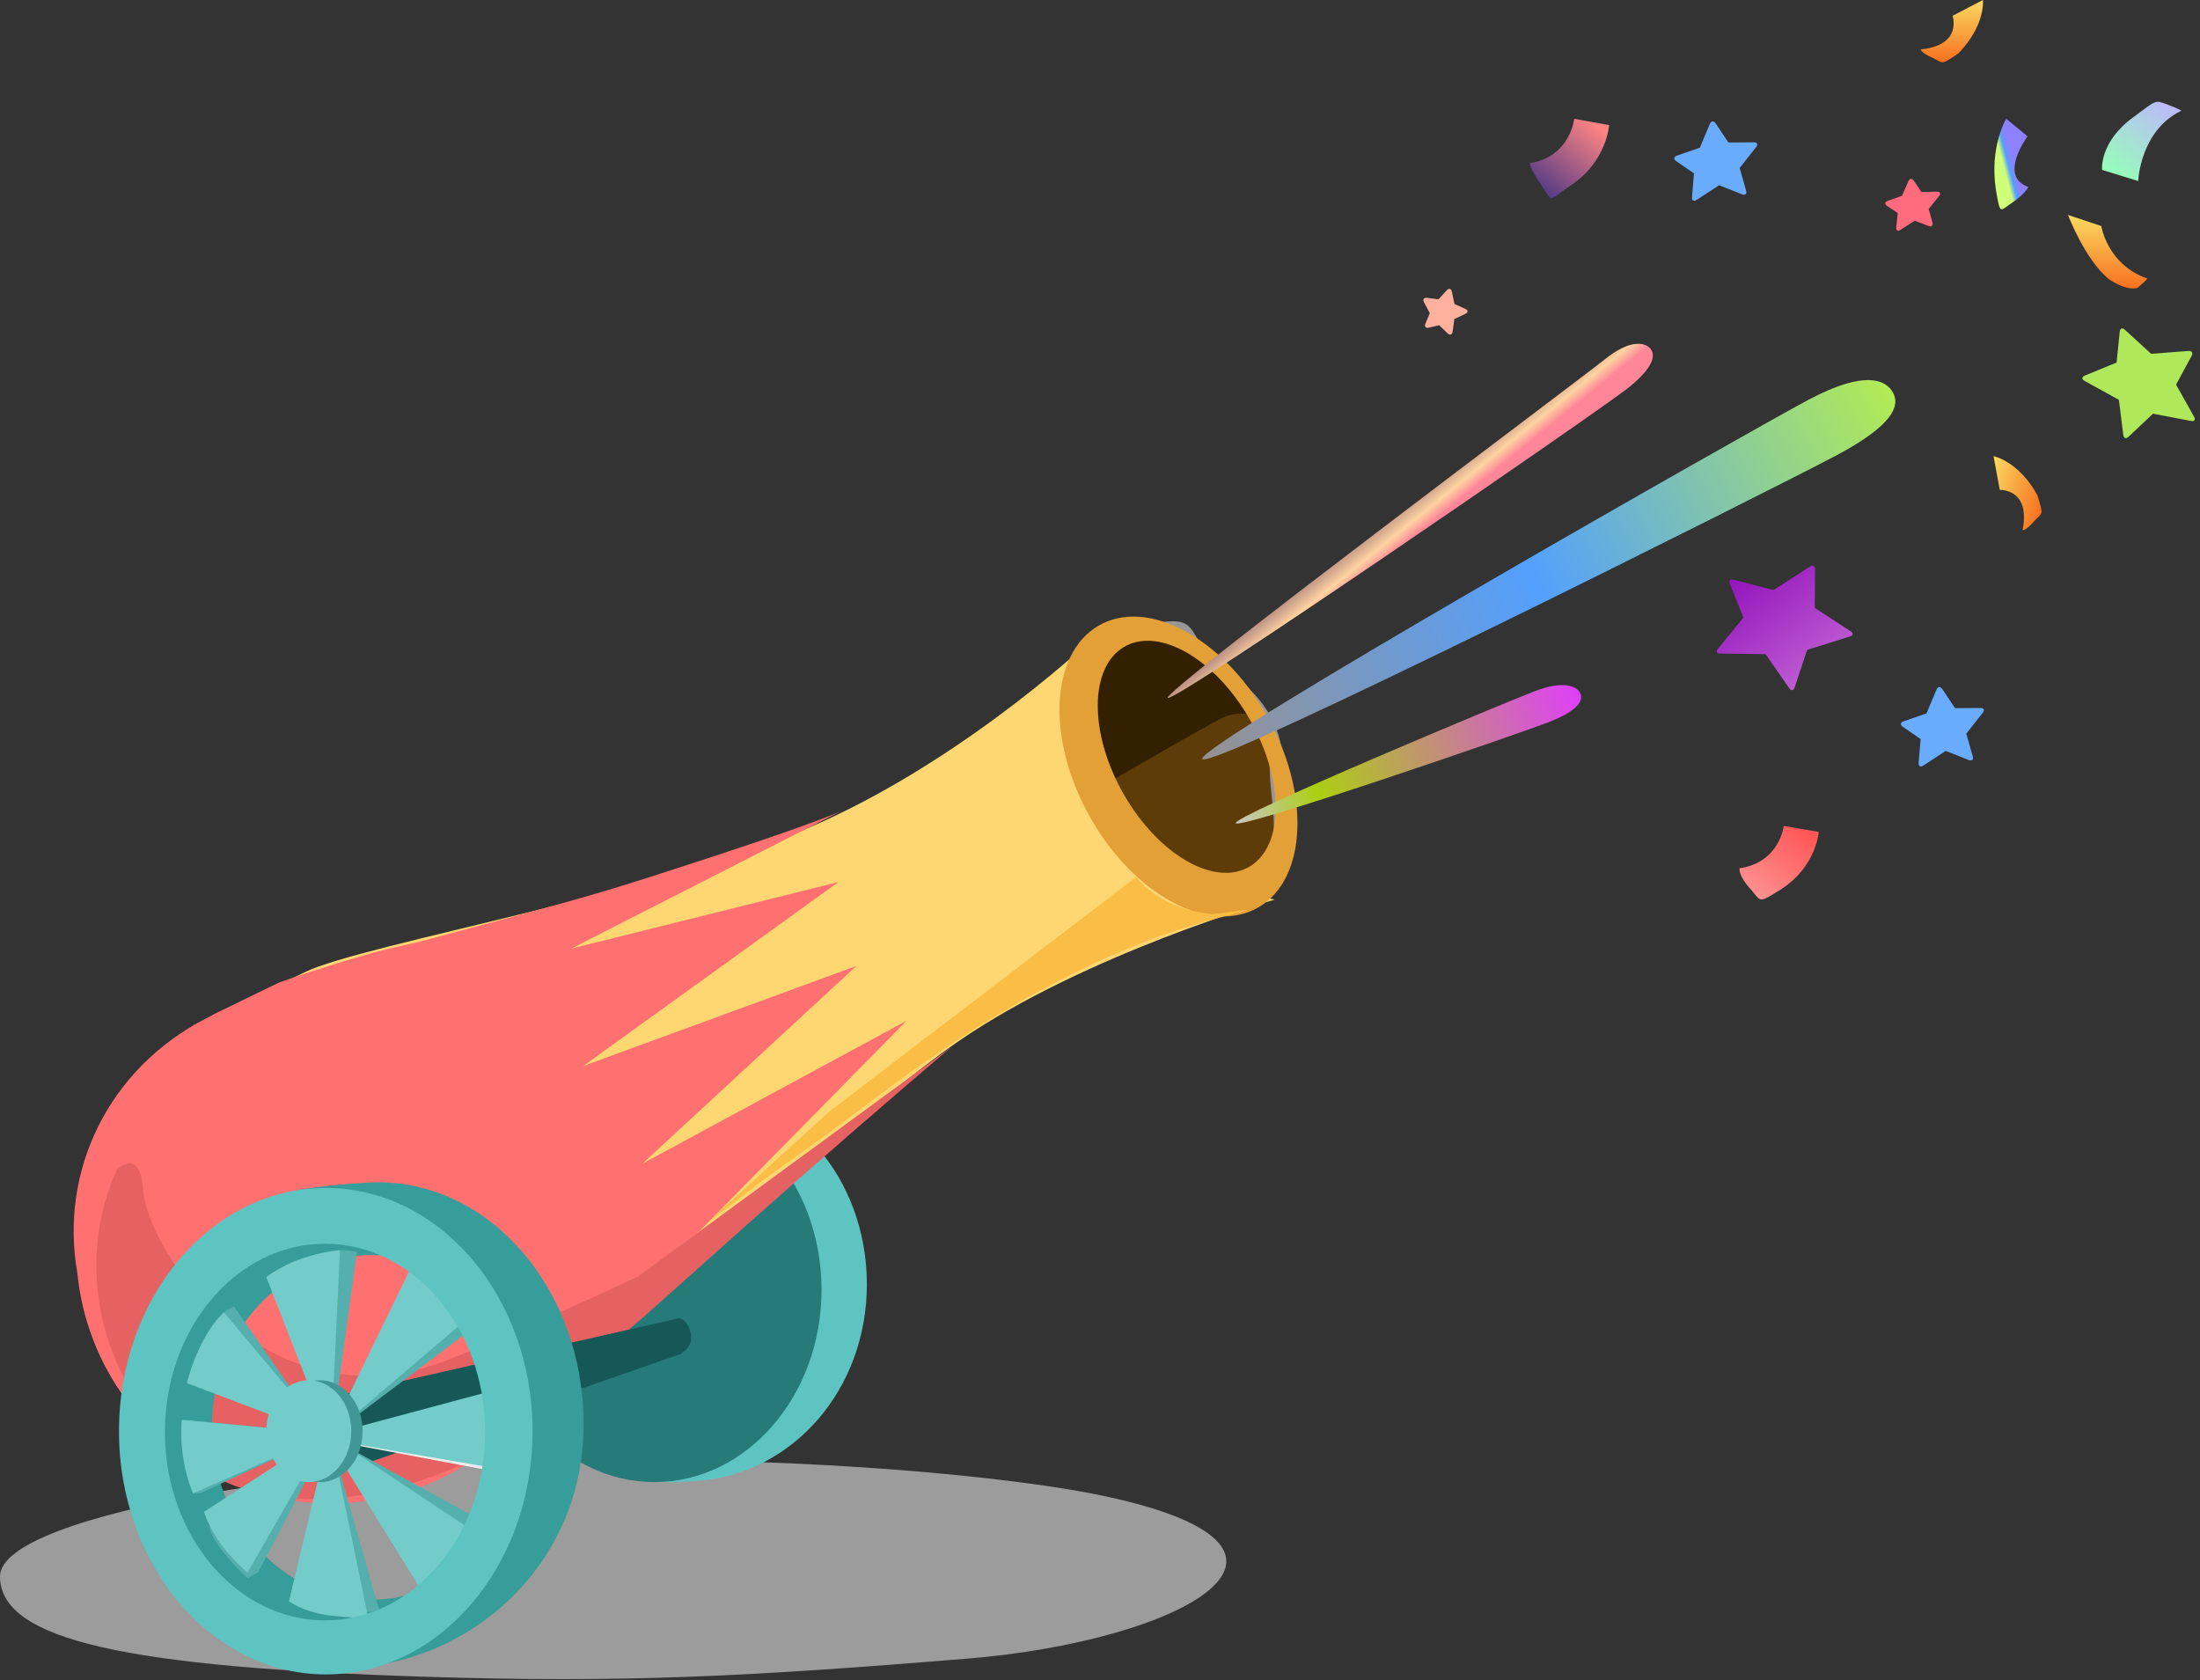 <?xml version="1.0" encoding="UTF-8"?>
<svg width="165px" height="126px" viewBox="0 0 165 126" version="1.1" xmlns="http://www.w3.org/2000/svg" xmlns:xlink="http://www.w3.org/1999/xlink">
    <rect x="0" y="0" width="165" height="126" fill="#333333" stroke="none"/>
    <!-- Generator: Sketch 51.3 (57544) - http://www.bohemiancoding.com/sketch -->
    <title>Group</title>
    <desc>Created with Sketch.</desc>
    <defs>
        <linearGradient x1="0.258%" y1="49.75%" x2="101.258%" y2="49.75%" id="linearGradient-1">
            <stop stop-color="#969191" offset="0%"></stop>
            <stop stop-color="#53A0FE" offset="47.525%"></stop>
            <stop stop-color="#B4ED50" offset="100%"></stop>
        </linearGradient>
        <linearGradient x1="0%" y1="50%" x2="100%" y2="50%" id="linearGradient-2">
            <stop stop-color="#C8C6C6" offset="0%"></stop>
            <stop stop-color="#ACCF11" offset="23.608%"></stop>
            <stop stop-color="#DE3FF9" offset="100%"></stop>
        </linearGradient>
        <linearGradient x1="49.623%" y1="0%" x2="50.377%" y2="66.827%" id="linearGradient-3">
            <stop stop-color="#A47A7A" offset="0%"></stop>
            <stop stop-color="#FFD3A1" offset="66.392%"></stop>
            <stop stop-color="#FF8598" offset="100%"></stop>
        </linearGradient>
        <linearGradient x1="8.558%" y1="0%" x2="93.1%" y2="101%" id="linearGradient-4">
            <stop stop-color="#8E0DB9" offset="0%"></stop>
            <stop stop-color="#C96DD8" offset="100%"></stop>
        </linearGradient>
        <linearGradient x1="10.245%" y1="95.901%" x2="79.748%" y2="4.251%" id="linearGradient-5">
            <stop stop-color="#FD9797" offset="0%"></stop>
            <stop stop-color="#FF5757" offset="100%"></stop>
        </linearGradient>
        <linearGradient x1="7.842%" y1="95.901%" x2="81.546%" y2="4.251%" id="linearGradient-6">
            <stop stop-color="#3C3185" offset="0%"></stop>
            <stop stop-color="#FF8484" offset="100%"></stop>
        </linearGradient>
        <linearGradient x1="50%" y1="0%" x2="50%" y2="100%" id="linearGradient-7">
            <stop stop-color="#FBDA61" offset="0%"></stop>
            <stop stop-color="#F76B1C" offset="100%"></stop>
        </linearGradient>
        <linearGradient x1="58.884%" y1="44.459%" x2="41.345%" y2="55.72%" id="linearGradient-8">
            <stop stop-color="#8D81FF" offset="0%"></stop>
            <stop stop-color="#53A0FE" offset="47.525%"></stop>
            <stop stop-color="#CFFF79" offset="100%"></stop>
        </linearGradient>
        <linearGradient x1="90.279%" y1="1.173%" x2="21.052%" y2="97.526%" id="linearGradient-9">
            <stop stop-color="#BFB5FF" offset="0%"></stop>
            <stop stop-color="#95FFB8" offset="100%"></stop>
        </linearGradient>
    </defs>
    <g id="V2-Site" stroke="none" stroke-width="1" fill="none" fill-rule="evenodd">
        <g id="Desktop-Copy-12" transform="translate(-435, -1950)" fill-rule="nonzero">
            <g id="Group" transform="translate(435, 1950)">
                <g id="canon8">
                    <path d="M31.772,125.747 C46.909,126.238 56.34,125.714 72.539,124.393 C88.737,123.073 101.602,116.01 82.257,112.081 C78.04,111.224 65.578,109.455 45.841,109.455 C26.103,109.455 0,113.383 0,118.229 C0,123.075 9.834,125.035 31.772,125.747 Z" id="Oval-13-Copy-8" fill="#E2E2E2" opacity="0.596"></path>
                    <path d="M88.944,67.027 C91.322,67.027 93.843,67.214 95.256,64.914 C96.67,62.615 95.728,60.117 95.728,57.564 C95.728,53.708 93.365,51.897 91.081,50.08 C88.797,48.262 89.439,47.091 88.02,47.091 C83.764,47.091 80.313,51.78 80.313,57.564 C80.313,60.623 83.933,60.582 85.472,62.497 C87.012,64.411 86.939,67.027 88.944,67.027 Z" id="Oval-7-Copy-8" stroke="#979797" fill="#5D3C08"></path>
                    <path d="M84.188,47.673 C90.108,46.294 95.427,54.401 95.177,54.401 C94.928,54.401 93.678,52.737 91.385,53.984 C84.115,57.942 55.242,75.091 55.242,75.091 L77.02,52.861 C77.02,52.861 80.535,48.524 84.188,47.673 Z" id="Path-12-Copy-8" fill="#332000"></path>
                    <path d="M52.48,111.049 C59.385,110.479 65.015,104.293 65.015,96.318 C65.015,88.344 59.403,81.879 52.48,81.879 C45.556,81.879 39.944,88.344 39.944,96.318 C39.944,103.763 48.506,111.049 48.506,111.049 C48.506,111.049 49.685,111.28 52.48,111.049 Z" id="Oval-5-Copy-20" fill="#5DC4C1"></path>
                    <ellipse id="Oval-5-Copy-21" fill="#267B79" cx="49.08" cy="96.727" rx="12.536" ry="14.424"></ellipse>
                    <path d="M82.353,47.515 C82.353,47.515 73.024,56.515 61.533,61.692 C50.043,66.869 27.229,70.785 22.891,72.897 C12.622,77.897 14.601,76.83 14.601,76.83 L41.576,104.788 C41.576,104.788 62.309,84.706 71.84,78.123 C81.371,71.539 95.611,67.464 95.611,67.464 C95.611,67.464 85.116,65.701 81.645,59.629 C78.175,53.557 82.353,47.515 82.353,47.515 Z" id="Path-9-Copy-8" fill="#FFD772"></path>
                    <path d="M94.396,68.04 C90.753,70.173 85.109,67.177 81.79,61.347 C78.471,55.518 78.734,49.063 82.378,46.93 C86.021,44.797 91.665,47.793 94.984,53.622 C98.303,59.452 98.039,65.907 94.396,68.04 Z M93.7,65.002 C96.319,63.469 96.341,58.534 93.749,53.98 C91.156,49.427 86.931,46.979 84.311,48.513 C81.692,50.046 81.67,54.981 84.262,59.535 C86.855,64.088 91.08,66.536 93.7,65.002 Z" id="Combined-Shape-Copy-29" fill="#E2A037"></path>
                    <path d="M20.882,73.706 C18.872,74.69 17.609,75.306 17.424,75.392 C16.212,75.958 15.528,76.34 15.528,76.34 C8.075,80.142 4.454,87.876 5.801,95.471 C6.764,105.179 14.904,112.76 24.804,112.76 C27.824,112.76 30.68,112.054 33.219,110.798 C34.076,110.378 34.916,109.886 35.731,109.322 C35.731,109.322 22.049,119.201 35.804,109.269 C36.726,108.604 37.727,107.888 38.793,107.133 L60.928,87.267 L51.176,93.642 L67.99,76.557 L48.186,87.267 L64.228,72.445 L43.734,79.953 L62.886,66.147 L42.842,71.144 L63.394,60.667 C63.394,60.667 62.601,61.329 48.906,65.72 C44.366,67.176 42.334,67.721 32.145,70.441 C29.267,71.209 29.494,70.888 23.485,72.817 C22.509,73.131 21.649,73.426 20.882,73.706 Z" id="Combined-Shape-Copy-30" fill="#FF7171"></path>
                    <path d="M71.389,78.485 C71.389,78.485 65.773,83.258 59.96,88.365 C54.148,93.472 49.778,97.479 47.121,99.755 C41.407,104.647 34.297,109.972 34.297,109.972 C34.297,109.972 19.589,117.102 11.681,107.047 C3.773,96.992 8.797,87.7 8.797,87.7 C8.797,87.7 10.49,85.988 10.729,89.164 C11.12,94.338 20.465,107.135 33.59,101.985 C39.446,99.687 47.845,95.736 47.845,95.736 C47.845,95.736 71.389,78.485 71.389,78.485 Z" id="Path-13-Copy-8" fill="#E66262"></path>
                    <path d="M50.992,101.566 L24.64,110.727 L23.796,105.02 L50.976,98.848 C50.976,98.848 51.678,99.091 51.827,100.091 C51.976,101.092 50.992,101.566 50.992,101.566 Z" id="Path-11-Copy-8" fill="#165857"></path>
                    <path d="M28.344,124.867 C25.444,125.327 22.327,125.091 22.488,125.091 C22.648,125.091 9.774,116.635 9.774,106.788 C9.774,98.034 21.481,89.474 22.488,89.232 C23.494,88.989 27.277,88.667 28.344,88.667 C36.863,88.667 43.768,96.78 43.768,106.788 C43.768,116.796 36.322,123.6 28.344,124.867 Z M27.827,119.973 C34.417,119.973 39.759,114.187 39.759,107.048 C39.759,99.91 34.417,94.123 27.827,94.123 C21.238,94.123 15.896,99.91 15.896,107.048 C15.896,114.187 21.238,119.973 27.827,119.973 Z" id="Combined-Shape-Copy-31" fill="#379D9A"></path>
                    <path d="M24.801,108.182 L20.822,95.32 C20.822,95.32 23.157,94.237 24.544,93.905 C25.93,93.573 26.771,93.905 26.771,93.905 L24.801,108.182 Z" id="Path-7-Copy-120" fill="#54AFAD"></path>
                    <path d="M24.818,108.182 L19.972,95.778 C19.972,95.778 21.055,94.941 22.574,94.407 C24.092,93.873 25.496,93.758 25.496,93.758" id="Path-7-Copy-121" fill="#73CCCA"></path>
                    <path d="M24.631,107.333 L28.471,120.855 C28.471,120.855 27.085,120.976 25.36,120.855 C23.635,120.735 22.522,120.042 22.522,120.042" id="Path-7-Copy-122" fill="#54AFAD"></path>
                    <path d="M24.72,107.333 L27.621,121.332 C27.621,121.332 26.213,121.359 24.48,121.116 C22.746,120.874 21.672,120.093 21.672,120.093" id="Path-7-Copy-123" fill="#73CCCA"></path>
                    <polyline id="Path-7-Copy-124" fill="#54AFAD" points="24.646 107.758 36.545 114.277 33.49 119.636"></polyline>
                    <polyline id="Path-7-Copy-125" fill="#73CCCA" points="24.221 107.333 35.27 114.678 31.824 119.636"></polyline>
                    <polyline id="Path-7-Copy-126" fill="#ECECEC" points="24.646 108.004 37.646 104.788 39.094 110.727"></polyline>
                    <polyline id="Path-7-Copy-127" fill="#73CCCA" points="23.796 107.821 36.697 104.364 38.244 110.303"></polyline>
                    <polyline id="Path-7-Copy-128" fill="#54AFAD" points="24.646 107.758 31.054 95.879 36.545 98.805"></polyline>
                    <polyline id="Path-7-Copy-129" fill="#73CCCA" points="24.646 107.758 30.841 95.03 36.545 97.622"></polyline>
                    <path d="M24.646,108.182 L14.449,103.289 C14.449,103.289 14.388,102.307 15.401,100.267 C16.415,98.226 17.564,98 17.564,98" id="Path-7-Copy-130" fill="#54AFAD"></path>
                    <path d="M24.646,107.758 L14.023,103.734 C14.023,103.734 14.308,102.41 15.063,100.884 C15.818,99.357 16.793,98.424 16.793,98.424" id="Path-7-Copy-131" fill="#73CCCA"></path>
                    <path d="M24.646,107.529 L15.064,111.967 L14.5,112 C14.5,112 14.325,111.967 13.804,109.364 C13.283,106.762 13.915,106.485 13.915,106.485" id="Path-7-Copy-132" fill="#54AFAD"></path>
                    <path d="M24.646,107.525 L14.482,112 C14.482,112 13.963,110.859 13.735,109.313 C13.507,107.768 13.633,106.485 13.633,106.485" id="Path-7-Copy-133" fill="#73CCCA"></path>
                    <path d="M24.646,107.758 C24.646,107.758 19.868,117.01 19.364,117.906 C19.333,117.961 18.509,118.377 18.613,118.363 C18.613,118.363 18.264,118.186 17.105,116.832 C15.655,115.137 15.723,114.509 15.723,114.509" id="Path-7-Copy-134" fill="#54AFAD"></path>
                    <path d="M24.646,107.333 L18.567,117.939 C18.567,117.939 17.468,117.042 16.559,115.803 C15.649,114.563 15.298,113.381 15.298,113.381" id="Path-7-Copy-135" fill="#73CCCA"></path>
                    <ellipse id="Oval-6-Copy-16" fill="#409795" cx="24.009" cy="107.333" rx="3.187" ry="3.818"></ellipse>
                    <path d="M24.434,125.576 C15.868,125.576 8.924,117.408 8.924,107.333 C8.924,97.258 15.868,89.091 24.434,89.091 C33,89.091 39.944,97.258 39.944,107.333 C39.944,117.408 33,125.576 24.434,125.576 Z M24.378,121.522 C31.01,121.522 36.386,115.199 36.386,107.399 C36.386,99.599 31.01,93.276 24.378,93.276 C17.746,93.276 12.37,99.599 12.37,107.399 C12.37,115.199 17.746,121.522 24.378,121.522 Z" id="Combined-Shape-Copy-32" fill="#5DC4C1"></path>
                    <path d="M139.355,45.394 C144.186,45.394 145.328,44.362 145.328,43.25 C145.328,42.139 144.301,40.727 139.47,40.727 C134.638,40.727 86.687,42.058 86.687,43.17 C86.687,44.281 134.523,45.394 139.355,45.394 Z" id="Oval-8-Copy-12" fill="url(#linearGradient-1)" transform="translate(116.008, 43.061) rotate(-28) translate(-116.008, -43.061) "></path>
                    <path d="M116.325,58.121 C118.748,58.121 119.407,57.561 119.407,56.991 C119.407,56.42 118.674,55.576 116.251,55.576 C113.827,55.576 91.786,56.211 91.786,56.781 C91.786,57.351 113.901,58.121 116.325,58.121 Z" id="Oval-8-Copy-13" fill="url(#linearGradient-2)" transform="translate(105.597, 56.848) rotate(-21) translate(-105.597, -56.848) "></path>
                    <path d="M125.231,41.576 C127.668,41.576 128.331,40.966 128.331,40.345 C128.331,39.724 127.594,38.805 125.156,38.805 C122.719,38.805 83.712,37.286 83.712,37.907 C83.712,38.527 122.793,41.576 125.231,41.576 Z" id="Oval-8-Copy-14" fill="url(#linearGradient-3)" transform="translate(106.022, 39.667) rotate(-39) translate(-106.022, -39.667) "></path>
                    <path d="M135.761,42.484 C135.966,42.353 136.131,42.444 136.129,42.689 L136.11,45.59 L138.815,47.353 C139.019,47.486 138.996,47.653 138.764,47.726 L135.538,48.737 L134.593,51.566 C134.515,51.797 134.339,51.823 134.2,51.623 L132.419,49.063 L128.997,49.011 C128.755,49.007 128.682,48.852 128.838,48.662 L130.757,46.317 L129.729,43.766 C129.638,43.539 129.754,43.405 129.99,43.466 L133.007,44.255 L135.761,42.484 Z" id="Path-5-Copy-29" fill="url(#linearGradient-4)"></path>
                    <path d="M147.051,51.82 C147.261,51.683 147.43,51.779 147.429,52.035 L147.418,53.756 L149.01,54.814 C149.219,54.953 149.196,55.127 148.957,55.203 L147.05,55.813 L146.498,57.496 C146.419,57.739 146.239,57.765 146.096,57.555 L145.051,56.026 L143.026,55.994 C142.777,55.99 142.704,55.826 142.862,55.629 L143.985,54.231 L143.39,52.725 C143.296,52.488 143.416,52.348 143.656,52.412 L145.428,52.884 L147.051,51.82 Z" id="Path-5-Copy-30" fill="#69ACFD" transform="translate(145.966, 54.727) rotate(-34) translate(-145.966, -54.727) "></path>
                    <path d="M130.054,9.396 C130.264,9.259 130.433,9.355 130.431,9.61 L130.42,11.332 L132.013,12.39 C132.222,12.529 132.198,12.703 131.96,12.779 L130.053,13.388 L129.501,15.072 C129.422,15.314 129.242,15.341 129.098,15.131 L128.054,13.601 L126.029,13.57 C125.78,13.566 125.706,13.402 125.865,13.205 L126.987,11.807 L126.392,10.301 C126.299,10.064 126.419,9.924 126.659,9.988 L128.431,10.459 L130.054,9.396 Z" id="Path-5-Copy-31" fill="#69ACFD" transform="translate(128.968, 12.303) rotate(-34) translate(-128.968, -12.303) "></path>
                    <path d="M144.275,13.634 C144.475,13.507 144.636,13.595 144.634,13.83 L144.628,14.85 L145.616,15.483 C145.816,15.611 145.795,15.772 145.568,15.842 L144.376,16.21 L144.037,17.209 C143.961,17.432 143.789,17.457 143.653,17.265 L143.006,16.35 L141.74,16.331 C141.502,16.328 141.432,16.178 141.584,15.995 L142.276,15.163 L141.913,14.278 C141.824,14.06 141.939,13.932 142.169,13.991 L143.265,14.272 L144.275,13.634 Z" id="Path-5-Copy-32" fill="#FF6C7E" transform="translate(143.628, 15.485) rotate(-34) translate(-143.628, -15.485) "></path>
                    <path d="M108.826,21.705 C109.026,21.564 109.188,21.647 109.186,21.89 L109.181,22.759 L109.924,23.286 C110.124,23.428 110.098,23.607 109.866,23.686 L108.975,23.99 L108.714,24.841 C108.643,25.073 108.479,25.095 108.348,24.89 L107.855,24.118 L106.912,24.102 C106.666,24.098 106.585,23.937 106.732,23.742 L107.257,23.043 L106.981,22.296 C106.897,22.069 107.019,21.939 107.256,22.006 L108.066,22.237 L108.826,21.705 Z" id="Path-5-Copy-33" fill="#FFB19D" transform="translate(108.359, 23.333) rotate(-83) translate(-108.359, -23.333) "></path>
                    <path d="M162.464,25.092 C162.676,24.957 162.846,25.051 162.844,25.3 L162.828,27.759 L165.157,29.257 C165.367,29.392 165.344,29.562 165.104,29.636 L162.323,30.497 L161.512,32.895 C161.432,33.131 161.251,33.158 161.106,32.953 L159.575,30.78 L156.627,30.736 C156.376,30.732 156.301,30.573 156.461,30.38 L158.11,28.391 L157.229,26.232 C157.135,26.001 157.255,25.864 157.498,25.927 L160.093,26.596 L162.464,25.092 Z" id="Path-5-Copy-34" fill="#AFE85A" transform="translate(160.838, 29.061) rotate(28) translate(-160.838, -29.061) "></path>
                    <path d="M53.117,91.636 L62.19,83.37 L85.23,65.758 C85.23,65.758 86.703,68.074 90.828,68.55 C91.264,68.6 95.291,67.857 92.52,68.55 C89.75,69.243 81.113,71.282 68.446,80.293 C67.076,81.268 64.916,82.896 62.888,84.425 C60.86,85.954 57.636,88.17 56.785,88.855 C55.269,90.075 53.117,91.636 53.117,91.636 Z" id="Path-14-Copy-8" fill="#FABE46"></path>
                    <path d="M133.781,61.939 L136.405,62.392 C136.405,62.392 136.237,65.004 133.545,66.712 C131.787,67.827 132.12,67.591 131.254,66.635 C130.387,65.68 130.457,65.121 130.457,65.121 C133.496,64.672 133.781,61.939 133.781,61.939 Z" id="Path-15-Copy-86" fill="url(#linearGradient-5)"></path>
                    <path d="M118.064,8.909 L120.682,9.382 C120.682,9.382 120.515,12.106 117.829,13.888 C116.075,15.052 116.528,15.308 115.543,13.809 C114.557,12.31 114.748,12.229 114.748,12.229 C117.78,11.761 118.064,8.909 118.064,8.909 Z" id="Path-15-Copy-87" fill="url(#linearGradient-6)"></path>
                    <path d="M157.599,16.952 L155.102,16.121 C155.102,16.121 156.379,19.517 158.214,20.973 C159.675,21.907 160.317,21.581 160.317,21.581 C160.887,21.125 161.051,20.892 161.051,20.892 C158.03,19.834 157.599,16.952 157.599,16.952 Z" id="Path-15-Copy-88" fill="url(#linearGradient-7)"></path>
                    <path d="M146.441,1.184 L148.722,0 C148.722,0 148.93,1.896 146.88,4.003 C145.542,4.909 145.792,4.752 144.931,4.331 C144.069,3.956 144.053,3.706 144.053,3.706 C147.222,3.384 146.441,1.184 146.441,1.184 Z" id="Path-15-Copy-89" fill="url(#linearGradient-7)"></path>
                    <path d="M151.115,35.972 L153.396,34.788 C153.396,34.788 153.604,36.684 151.555,38.791 C150.216,39.697 150.467,39.54 149.605,39.119 C148.744,38.743 148.728,38.494 148.728,38.494 C151.897,38.172 151.115,35.972 151.115,35.972 Z" id="Path-15-Copy-90" fill="url(#linearGradient-7)" transform="translate(151.065, 37.121) rotate(-73) translate(-151.065, -37.121) "></path>
                    <path d="M152.065,10.222 L150.468,8.909 C150.468,8.909 149.191,10.994 149.696,14.245 C150.025,16.2 149.975,15.814 150.923,15.194 C151.872,14.552 152.127,14.021 152.127,14.021 C149.827,13.226 152.065,10.222 152.065,10.222 Z" id="Path-15-Copy-91" fill="url(#linearGradient-8)"></path>
                    <path d="M160.362,13.576 L157.657,12.743 C157.657,12.743 157.41,10.636 160.077,8.733 C161.722,7.526 161.583,7.476 162.516,7.823 C163.449,8.169 163.601,8.307 163.601,8.307 C160.516,9.776 160.362,13.576 160.362,13.576 Z" id="Path-15-Copy-92" fill="url(#linearGradient-9)"></path>
                    <ellipse id="Oval-6-Copy-17" fill="#73CCCA" cx="23.159" cy="107.333" rx="3.187" ry="3.818"></ellipse>
                </g>
            </g>
        </g>
    </g>
</svg>